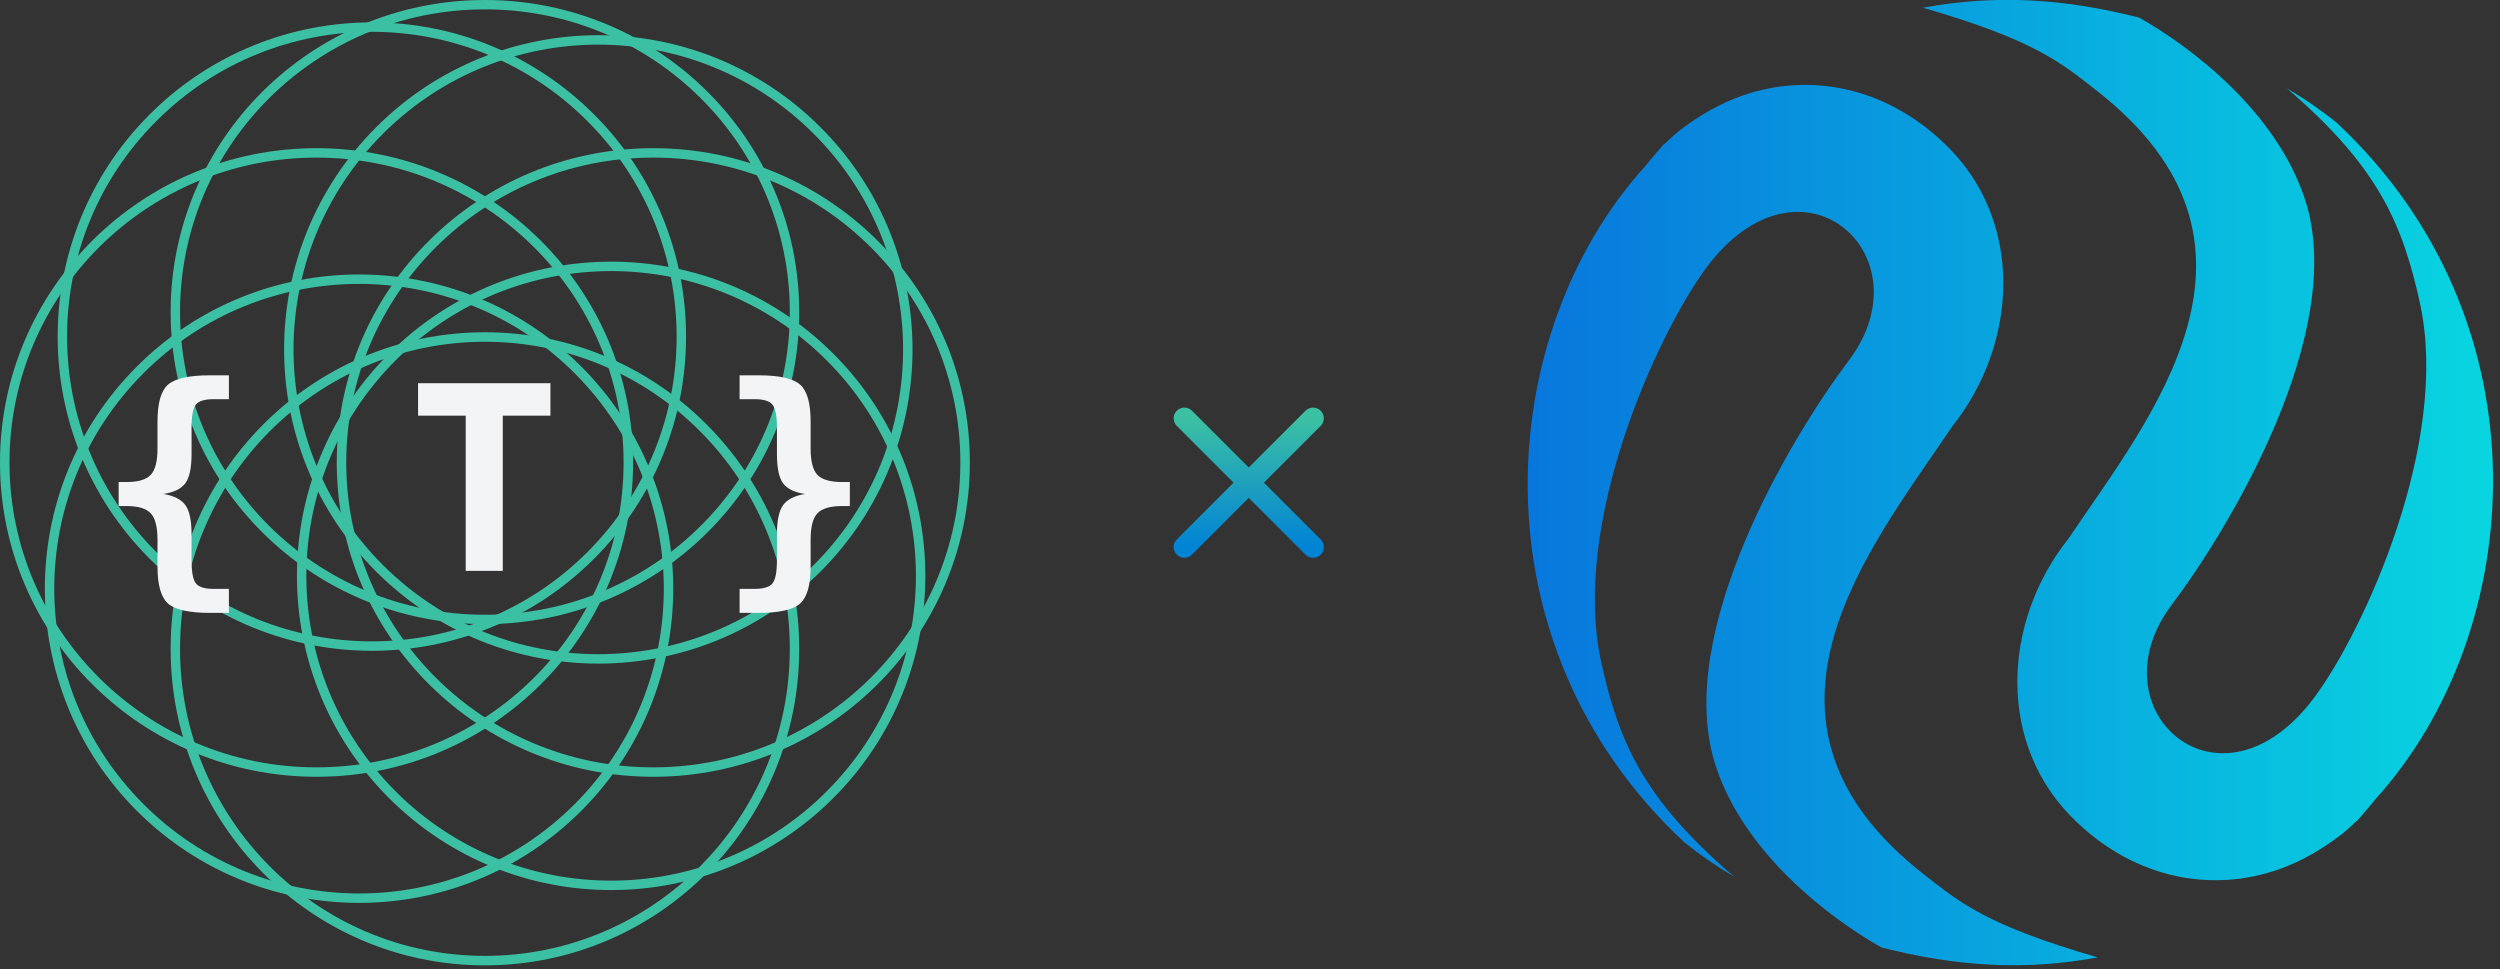 <svg width="356" height="138" viewBox="0 0 356 138" fill="none" xmlns="http://www.w3.org/2000/svg">
<rect x="0" y="0" width="356" height="138" fill="#333333" stroke="none"/>
<path d="M113.81 44.437C113.81 68.979 93.772 88.874 69.053 88.874C44.335 88.874 24.297 68.979 24.297 44.437C24.297 19.895 44.335 0 69.053 0C93.772 0 113.81 19.895 113.81 44.437ZM25.639 44.437C25.639 68.243 45.077 87.541 69.053 87.541C93.03 87.541 112.468 68.243 112.468 44.437C112.468 20.631 93.03 1.333 69.053 1.333C45.077 1.333 25.639 20.631 25.639 44.437Z" fill="#3CC0A3"/>
<path d="M116.838 81.394C99.364 98.867 71.035 98.867 53.562 81.394C36.088 63.921 36.088 35.591 53.562 18.118C71.035 0.645 99.364 0.645 116.838 18.118C134.311 35.591 134.311 63.921 116.838 81.394ZM54.511 19.067C37.562 36.016 37.562 63.496 54.511 80.445C71.46 97.394 98.939 97.394 115.888 80.445C132.838 63.496 132.838 36.016 115.888 19.067C98.939 2.118 71.46 2.118 54.511 19.067Z" fill="#3CC0A3"/>
<path d="M93.03 110.613C68.135 110.613 47.954 90.575 47.954 65.856C47.954 41.138 68.135 21.1 93.03 21.1C117.925 21.1 138.107 41.138 138.107 65.856C138.107 90.575 117.925 110.613 93.03 110.613ZM93.03 22.442C68.882 22.442 49.306 41.88 49.306 65.856C49.306 89.834 68.882 109.271 93.03 109.271C117.179 109.271 136.755 89.834 136.755 65.856C136.755 41.88 117.179 22.442 93.03 22.442Z" fill="#3CC0A3"/>
<path d="M55.387 113.641C37.914 96.168 37.914 67.838 55.387 50.365C72.86 32.891 101.19 32.891 118.663 50.365C136.136 67.838 136.136 96.168 118.663 113.641C101.19 131.114 72.86 131.114 55.387 113.641ZM117.714 51.314C100.765 34.365 73.285 34.365 56.336 51.314C39.387 68.263 39.387 95.743 56.336 112.692C73.285 129.641 100.765 129.641 117.714 112.692C134.663 95.743 134.663 68.263 117.714 51.314Z" fill="#3CC0A3"/>
<path d="M24.297 92.391C24.297 67.496 44.335 47.314 69.053 47.314C93.772 47.314 113.81 67.496 113.81 92.391C113.81 117.286 93.772 137.467 69.053 137.467C44.335 137.467 24.297 117.286 24.297 92.391ZM112.468 92.391C112.468 68.243 93.03 48.667 69.053 48.667C45.077 48.667 25.639 68.243 25.639 92.391C25.639 116.539 45.076 136.115 69.053 136.115C93.03 136.115 112.468 116.539 112.468 92.391Z" fill="#3CC0A3"/>
<path d="M19.49 52.19C36.963 34.717 65.293 34.717 82.766 52.19C100.239 69.663 100.239 97.993 82.766 115.466C65.293 132.939 36.963 132.939 19.49 115.466C2.017 97.993 2.017 69.663 19.49 52.19ZM81.817 114.517C98.766 97.568 98.766 70.088 81.817 53.139C64.868 36.19 37.388 36.19 20.439 53.139C3.49 70.088 3.49 97.568 20.439 114.517C37.388 131.466 64.868 131.466 81.817 114.517Z" fill="#3CC0A3"/>
<path d="M45.077 21.1C69.972 21.1 90.153 41.138 90.153 65.856C90.153 90.575 69.972 110.613 45.077 110.613C20.181 110.613 -3.24144e-06 90.575 0 65.856C3.24144e-06 41.138 20.181 21.1 45.077 21.1ZM45.077 109.271C69.225 109.271 88.801 89.834 88.801 65.856C88.801 41.88 69.225 22.442 45.077 22.442C20.928 22.442 1.352 41.88 1.352 65.856C1.352 89.834 20.928 109.271 45.077 109.271Z" fill="#3CC0A3"/>
<path d="M84.591 16.293C102.064 33.766 102.064 62.096 84.591 79.569C67.118 97.042 38.788 97.042 21.315 79.569C3.842 62.096 3.842 33.766 21.315 16.293C38.788 -1.18 67.118 -1.18 84.591 16.293ZM22.264 78.62C39.213 95.569 66.693 95.569 83.642 78.62C100.591 61.671 100.591 34.191 83.642 17.242C66.693 0.293 39.213 0.293 22.264 17.242C5.315 34.191 5.315 61.671 22.264 78.62Z" fill="#3CC0A3"/>
<path d="M32.594 83.856V87.274H29.909C26.938 87.274 24.945 86.833 23.931 85.95C22.928 85.067 22.427 83.307 22.427 80.669V76.821C22.427 75.019 22.105 73.778 21.461 73.098C20.828 72.406 19.677 72.06 18.006 72.06H16.896V68.641H18.006C19.677 68.641 20.828 68.301 21.461 67.621C22.105 66.941 22.427 65.694 22.427 63.88V60.031C22.427 57.394 22.928 55.64 23.931 54.769C24.945 53.886 26.938 53.444 29.909 53.444H32.594V56.845H30.392C29.151 56.845 28.322 57.096 27.904 57.597C27.487 58.098 27.278 59.202 27.278 60.908V64.649C27.278 66.618 26.986 68.003 26.401 68.802C25.816 69.602 24.772 70.115 23.269 70.341C24.772 70.592 25.816 71.123 26.401 71.934C26.986 72.746 27.278 74.13 27.278 76.087V79.757C27.278 81.475 27.487 82.585 27.904 83.086C28.322 83.599 29.151 83.856 30.392 83.856H32.594ZM71.597 81.296H66.317V59.19H59.533V54.572H78.381V59.19H71.597V81.296ZM105.319 83.856H107.485C108.726 83.856 109.562 83.599 109.991 83.086C110.421 82.573 110.636 81.463 110.636 79.757V76.087C110.636 74.13 110.928 72.746 111.513 71.934C112.097 71.123 113.136 70.592 114.627 70.341C113.124 70.115 112.079 69.602 111.495 68.802C110.922 68.003 110.636 66.618 110.636 64.649V60.908C110.636 59.226 110.421 58.128 109.991 57.615C109.574 57.102 108.738 56.845 107.485 56.845H105.319V53.444H108.004C110.964 53.444 112.939 53.886 113.929 54.769C114.931 55.64 115.433 57.394 115.433 60.031V63.88C115.433 65.682 115.755 66.929 116.399 67.621C117.056 68.301 118.225 68.641 119.908 68.641H121.017V72.06H119.908C118.225 72.06 117.056 72.406 116.399 73.098C115.755 73.79 115.433 75.031 115.433 76.821V80.669C115.433 83.307 114.931 85.067 113.929 85.95C112.939 86.833 110.964 87.274 108.004 87.274H105.319V83.856Z" fill="#F3F4F6"/>
<g clip-path="url(#clip0_579_551)">
<path d="M234.206 23.747C235.065 22.682 235.959 21.651 236.852 20.62C236.887 20.586 236.99 20.551 237.024 20.517C237.093 20.414 237.23 20.345 237.333 20.242L237.402 20.139C238.021 19.555 238.708 18.936 239.464 18.352C242.213 16.29 245.032 14.709 248.021 13.643C257.644 10.276 268.332 12.338 276.718 20.276C288.437 31.239 287.372 48.938 278.024 60.692C266.202 78.219 245.925 102.654 274.003 124.545C279.055 128.498 282.801 131.728 298.713 136.333C288.299 138.258 278.642 137.639 267.92 134.924C260.325 130.628 248.365 121.452 244.31 109.046C238.158 90.247 255.135 62.101 263.315 51.275C274.553 36.291 256.373 20.07 242.935 38.181C235.993 47.632 223.724 74.335 227.986 94.165C230.46 105.403 233.794 113.582 246.956 124.855C244.516 123.411 242.145 121.796 239.842 119.94C209.29 91.45 212.83 47.392 234.206 23.747Z" fill="url(#paint0_linear_579_551)" fill-opacity="0.85"/>
<path d="M338.335 113.72C337.476 114.786 336.582 115.817 335.688 116.848C335.654 116.882 335.551 116.917 335.517 116.951C335.448 117.054 335.31 117.123 335.207 117.226L335.139 117.329C334.52 117.913 333.833 118.532 333.077 119.082C330.327 121.144 327.509 122.725 324.519 123.79C314.897 127.158 304.208 125.096 295.823 117.157C284.104 106.194 285.169 88.495 294.517 76.742C306.339 59.215 326.616 34.78 298.538 12.888C293.486 8.936 289.74 5.705 273.828 1.1C284.241 -0.824 293.898 -0.206 304.621 2.509C312.216 6.805 324.176 15.981 328.231 28.387C334.383 47.186 317.405 75.333 309.226 86.158C297.988 101.142 316.168 117.363 329.606 99.252C336.616 89.801 348.885 63.098 344.624 43.268C342.149 32.03 338.816 23.851 325.653 12.579C328.093 14.022 330.465 15.637 332.767 17.493C363.251 46.018 359.711 90.076 338.335 113.72Z" fill="url(#paint1_linear_579_551)" fill-opacity="0.85"/>
</g>
<path d="M186.985 59.569L168.656 77.898" stroke="url(#paint2_linear_579_551)" stroke-width="3.055" stroke-linecap="round" stroke-linejoin="round"/>
<path d="M168.656 59.569L186.985 77.898" stroke="url(#paint3_linear_579_551)" stroke-width="3.055" stroke-linecap="round" stroke-linejoin="round"/>
<defs>
<linearGradient id="paint0_linear_579_551" x1="217.538" y1="74.795" x2="355.006" y2="74.795" gradientUnits="userSpaceOnUse">
<stop stop-color="#0082FA"/>
<stop offset="1" stop-color="#00F2FE"/>
</linearGradient>
<linearGradient id="paint1_linear_579_551" x1="217.535" y1="62.673" x2="355.003" y2="62.673" gradientUnits="userSpaceOnUse">
<stop stop-color="#0082FA"/>
<stop offset="1" stop-color="#00F2FE"/>
</linearGradient>
<linearGradient id="paint2_linear_579_551" x1="177.821" y1="59.569" x2="177.821" y2="77.898" gradientUnits="userSpaceOnUse">
<stop stop-color="#3CC0A3"/>
<stop offset="1" stop-color="#0183D6"/>
</linearGradient>
<linearGradient id="paint3_linear_579_551" x1="177.821" y1="59.569" x2="177.821" y2="77.898" gradientUnits="userSpaceOnUse">
<stop stop-color="#3CC0A3"/>
<stop offset="1" stop-color="#0183D6"/>
</linearGradient>
<clipPath id="clip0_579_551">
<rect width="137.467" height="137.467" fill="white" transform="translate(217.535)"/>
</clipPath>
</defs>
</svg>
